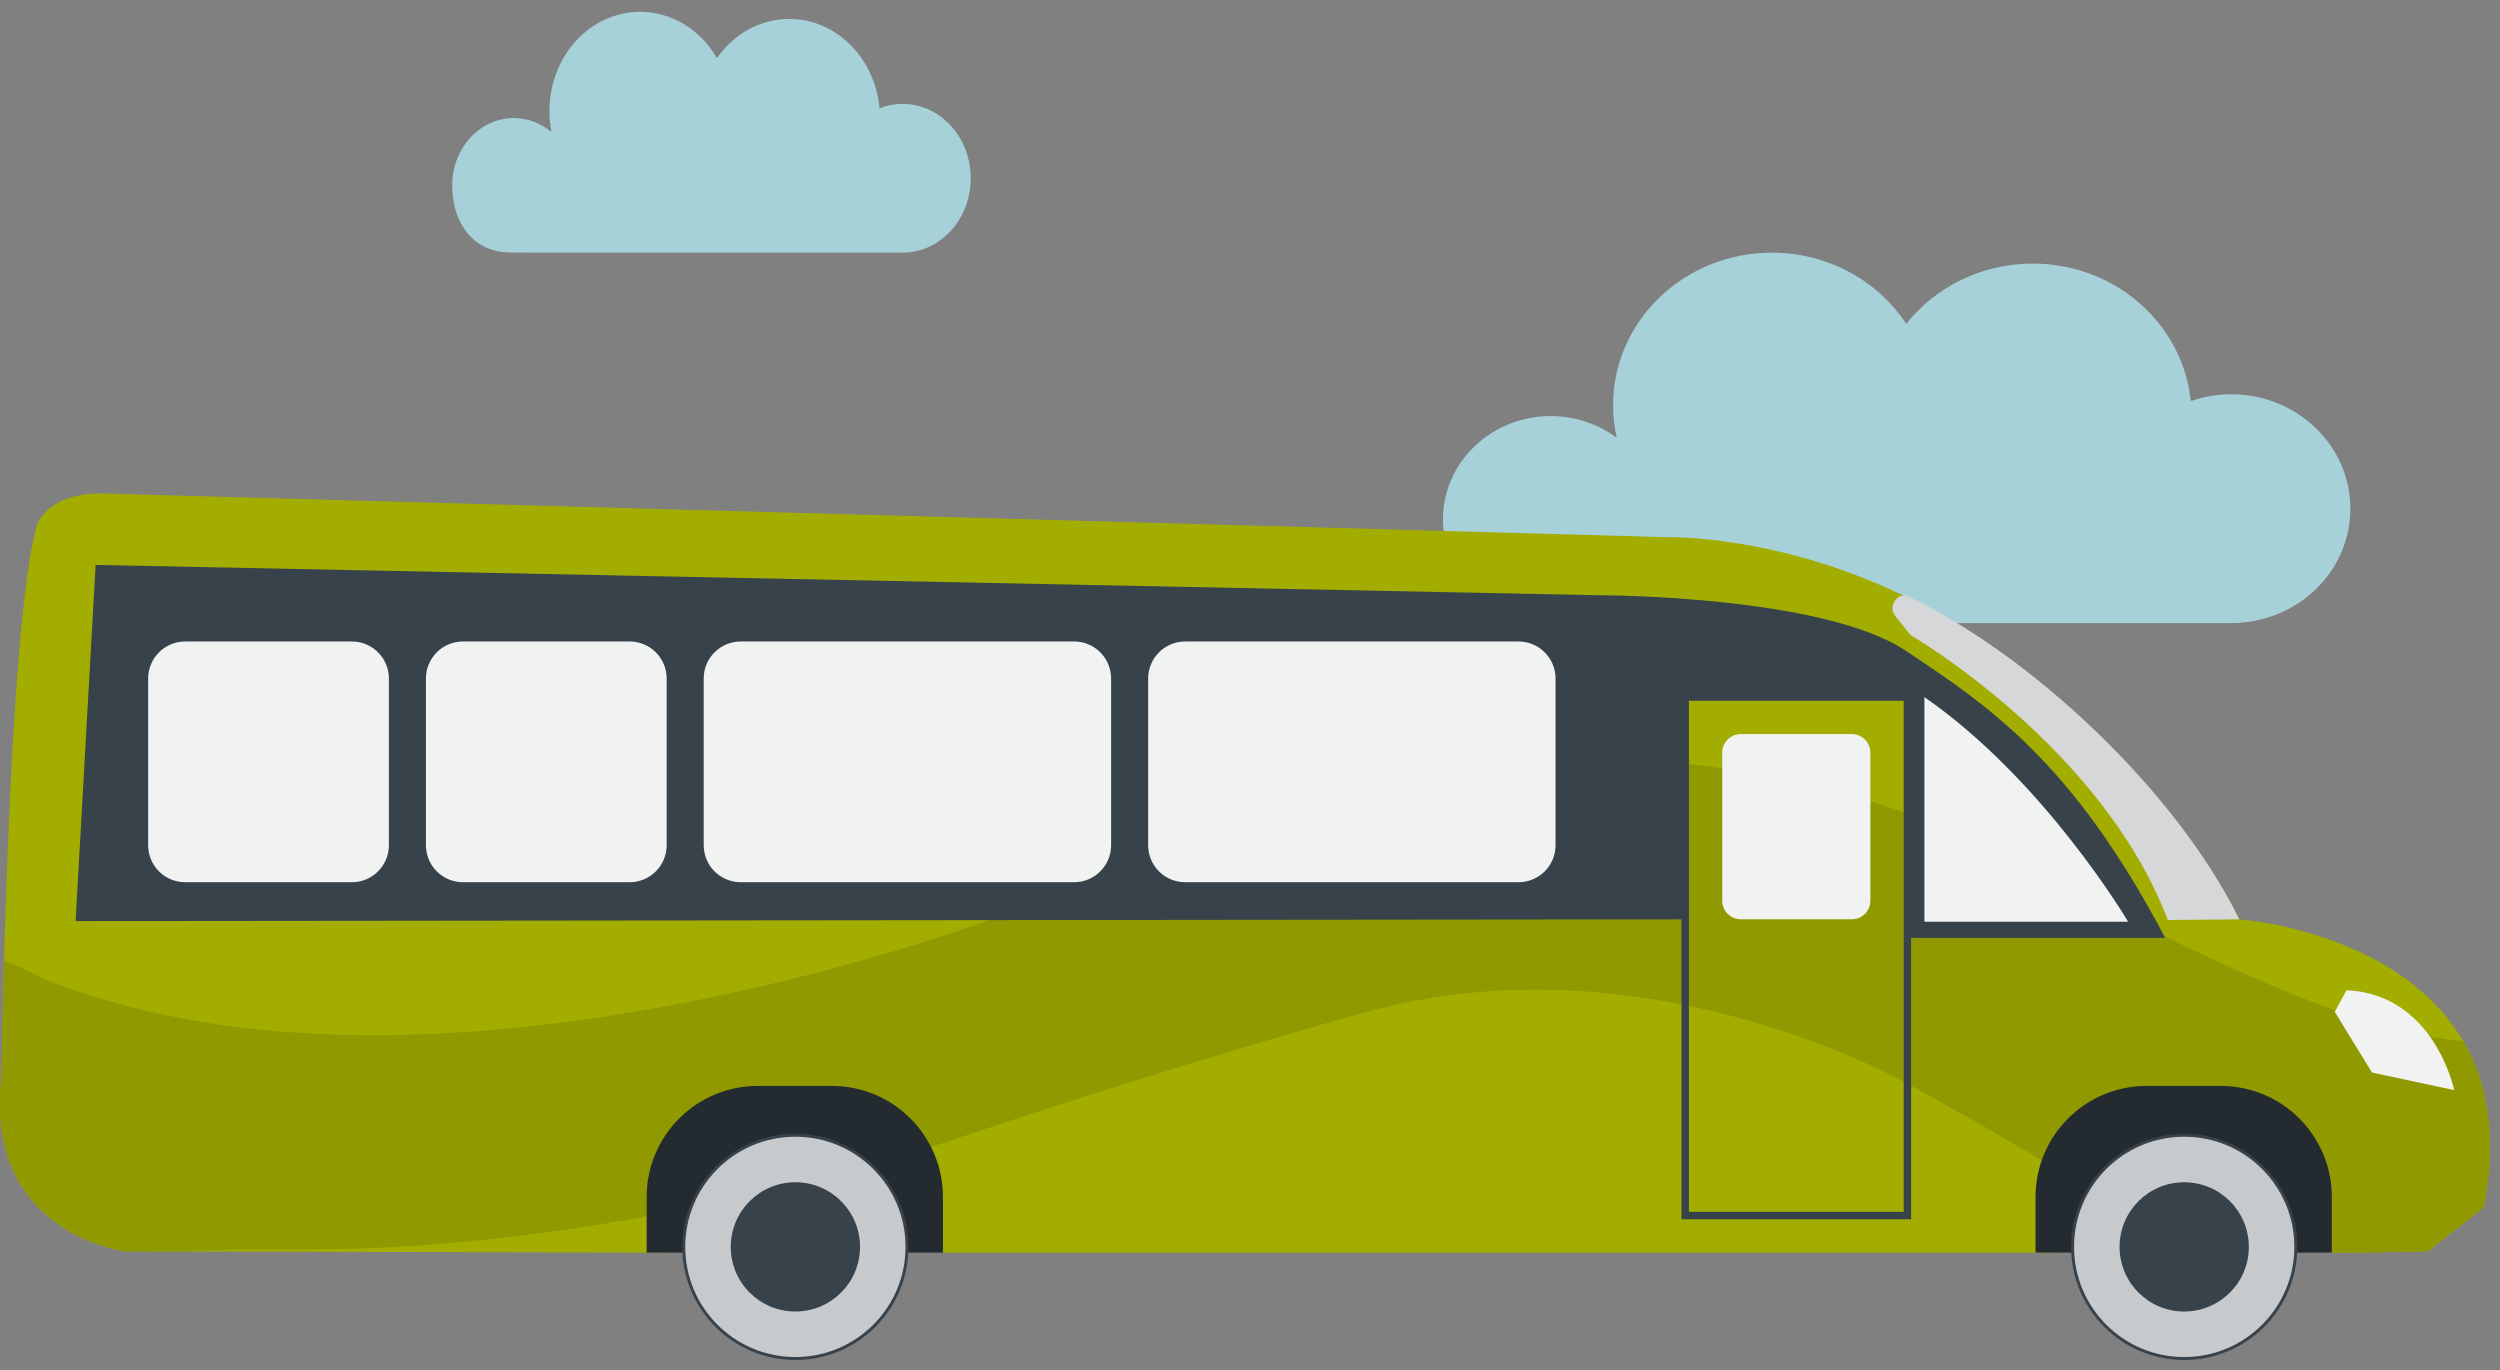 <svg width="135" height="74" viewBox="0 0 135 74" fill="none" xmlns="http://www.w3.org/2000/svg">
<rect x="0" y="0" width="135" height="74" fill="#808080" stroke="none"/>
<path d="M120.488 33.645H83.431L83.436 33.638C80.362 33.487 77.919 31.046 77.919 28.057C77.919 24.97 80.524 22.468 83.738 22.468C85.081 22.468 86.318 22.906 87.303 23.64C87.174 23.073 87.106 22.484 87.106 21.88C87.106 17.332 90.946 13.645 95.681 13.645C98.737 13.645 101.419 15.18 102.938 17.49C104.504 15.511 106.981 14.233 109.769 14.233C114.22 14.233 117.879 17.49 118.303 21.657C118.985 21.421 119.721 21.292 120.488 21.292C124.04 21.292 126.919 24.057 126.919 27.468C126.919 30.88 124.04 33.645 120.488 33.645Z" fill="#A6D1D9"/>
<path d="M35.919 67.645L6.744 67.57C6.744 67.57 -0.87 66.618 0.082 58.211C0.082 58.211 0.399 33.942 1.985 28.39C1.985 28.39 2.461 26.645 5.475 26.645L90.076 29.009C90.076 29.009 97.303 28.842 104.931 33.308C104.931 33.308 117.429 42.031 120.919 49.645C120.919 49.645 136.973 50.756 134.118 65.191L131.104 67.57C131.104 67.57 127.919 67.645 125.919 67.645C123.919 67.645 126.556 59.032 118.625 59.032C118.625 59.032 111.712 58.445 110.919 67.645H50.919C50.919 67.645 51.157 59.163 43.226 59.004" fill="#A2AD00"/>
<path d="M38.099 65.067C32.028 66.325 24.463 67.454 16.829 67.469C16.564 67.469 16.304 67.47 16.049 67.47C13.534 67.475 11.463 67.478 9.95 67.571C9.927 67.572 9.903 67.575 9.878 67.578L6.744 67.57C6.744 67.57 -0.87 66.618 0.082 58.211C0.082 58.211 0.117 55.578 0.22 51.848C0.92 52.145 1.658 52.483 1.919 52.645C3.399 53.322 4.233 53.566 5.778 54.018C5.816 54.029 5.855 54.04 5.894 54.052C26.645 60.124 54.544 49.275 54.544 49.275C67.938 44.761 77.569 42.158 77.569 42.158C92.859 38.126 108.419 46.14 108.419 46.14C123.087 54.147 128.893 55.788 133.024 56.242C134.294 58.429 134.881 61.334 134.118 65.191L131.104 67.57C131.104 67.57 127.919 67.645 125.919 67.645C125.25 67.645 125.1 66.682 124.9 65.401C124.501 62.849 123.905 59.032 118.625 59.032C118.625 59.032 113.933 58.633 111.836 63.638C109.7 62.305 106.943 60.677 103.298 58.687C103.298 58.687 89.389 50.53 74.099 54.562C74.099 54.562 64.469 57.165 51.074 61.679C51.074 61.679 50.486 61.878 49.419 62.203C48.331 60.513 46.456 59.069 43.226 59.004L38.099 65.067Z" fill="#909A00"/>
<path d="M4.083 49.737L5.164 30.507L86.419 32.145C86.419 32.145 98.419 32.145 102.919 35.145C107.419 38.145 111.919 41.145 116.919 50.645L102.919 50.643V37.645H90.919V49.645L4.083 49.737Z" fill="#37424A"/>
<path d="M48.744 13.64H27.569C27.569 13.64 29.669 13.64 27.572 13.635C25.474 13.63 24.419 11.951 24.419 10.008C24.419 8.002 25.908 6.375 27.744 6.375C28.512 6.375 29.218 6.659 29.781 7.137C29.708 6.768 29.669 6.386 29.669 5.993C29.669 3.037 31.863 0.64 34.569 0.64C36.315 0.64 37.847 1.638 38.715 3.139C39.61 1.853 41.026 1.022 42.619 1.022C45.162 1.022 47.253 3.139 47.495 5.848C47.885 5.694 48.306 5.611 48.744 5.611C50.774 5.611 52.419 7.408 52.419 9.625C52.419 11.843 50.774 13.64 48.744 13.64Z" fill="#A6D1D9"/>
<path d="M102.919 32.145C102.321 32.118 101.971 32.811 102.348 33.276L103.175 34.298C103.175 34.298 113.495 40.282 117.059 49.68L120.919 49.645C117.577 42.811 109.814 35.42 102.919 32.145Z" fill="#D5D7D9"/>
<path d="M126.711 53.474L126.077 54.637L128.086 57.915L132.527 58.867C132.527 58.867 131.47 53.686 126.711 53.474Z" fill="#F1F2F2"/>
<path d="M103.919 37.645V49.774H114.919C114.919 49.774 110.419 42.145 103.919 37.645Z" fill="#F1F2F2"/>
<path fill-rule="evenodd" clip-rule="evenodd" d="M90.8 37.44H103.2V65.84H90.8V37.44ZM91.2 37.84V65.44H102.8V37.84H91.2Z" fill="#37424A"/>
<path d="M93 40.64C93 40.088 93.448 39.64 94 39.64H100C100.552 39.64 101 40.088 101 40.64V48.64C101 49.192 100.552 49.64 100 49.64H94C93.448 49.64 93 49.192 93 48.64V40.64Z" fill="#F1F2F2"/>
<path d="M34.919 64.64V67.64H50.919V64.64C50.919 61.326 48.233 58.64 44.919 58.64H40.919C37.605 58.64 34.919 61.326 34.919 64.64Z" fill="#242B30"/>
<path d="M109.919 64.64V67.64H125.919V64.64C125.919 61.326 123.233 58.64 119.919 58.64H115.919C112.605 58.64 109.919 61.326 109.919 64.64Z" fill="#242B30"/>
<path d="M42.951 73.36C46.28 73.36 48.979 70.661 48.979 67.332C48.979 64.003 46.28 61.304 42.951 61.304C39.622 61.304 36.923 64.003 36.923 67.332C36.923 70.661 39.622 73.36 42.951 73.36Z" fill="#C7CACC" stroke="#37424A" stroke-width="0.16" stroke-miterlimit="10"/>
<path d="M42.951 70.822C44.878 70.822 46.441 69.26 46.441 67.332C46.441 65.404 44.878 63.842 42.951 63.842C41.023 63.842 39.461 65.404 39.461 67.332C39.461 69.26 41.023 70.822 42.951 70.822Z" fill="#37424A"/>
<path d="M117.947 73.36C121.276 73.36 123.975 70.661 123.975 67.332C123.975 64.003 121.276 61.304 117.947 61.304C114.618 61.304 111.919 64.003 111.919 67.332C111.919 70.661 114.618 73.36 117.947 73.36Z" fill="#C7CACC" stroke="#37424A" stroke-width="0.16" stroke-miterlimit="10"/>
<path d="M117.947 70.822C119.874 70.822 121.437 69.26 121.437 67.332C121.437 65.404 119.874 63.842 117.947 63.842C116.02 63.842 114.457 65.404 114.457 67.332C114.457 69.26 116.02 70.822 117.947 70.822Z" fill="#37424A"/>
<path d="M8 36.64C8 35.535 8.895 34.64 10 34.64H19C20.105 34.64 21 35.535 21 36.64V45.64C21 46.745 20.105 47.64 19 47.64H10C8.895 47.64 8 46.745 8 45.64V36.64Z" fill="#F1F2F2"/>
<path d="M23 36.64C23 35.535 23.895 34.64 25 34.64H34C35.105 34.64 36 35.535 36 36.64V45.64C36 46.745 35.105 47.64 34 47.64H25C23.895 47.64 23 46.745 23 45.64V36.64Z" fill="#F1F2F2"/>
<path d="M38 36.64C38 35.535 38.895 34.64 40 34.64H58C59.105 34.64 60 35.535 60 36.64V45.64C60 46.745 59.105 47.64 58 47.64H40C38.895 47.64 38 46.745 38 45.64V36.64Z" fill="#F1F2F2"/>
<path d="M62 36.64C62 35.535 62.895 34.64 64 34.64H82C83.105 34.64 84 35.535 84 36.64V45.64C84 46.745 83.105 47.64 82 47.64H64C62.895 47.64 62 46.745 62 45.64V36.64Z" fill="#F1F2F2"/>
</svg>
